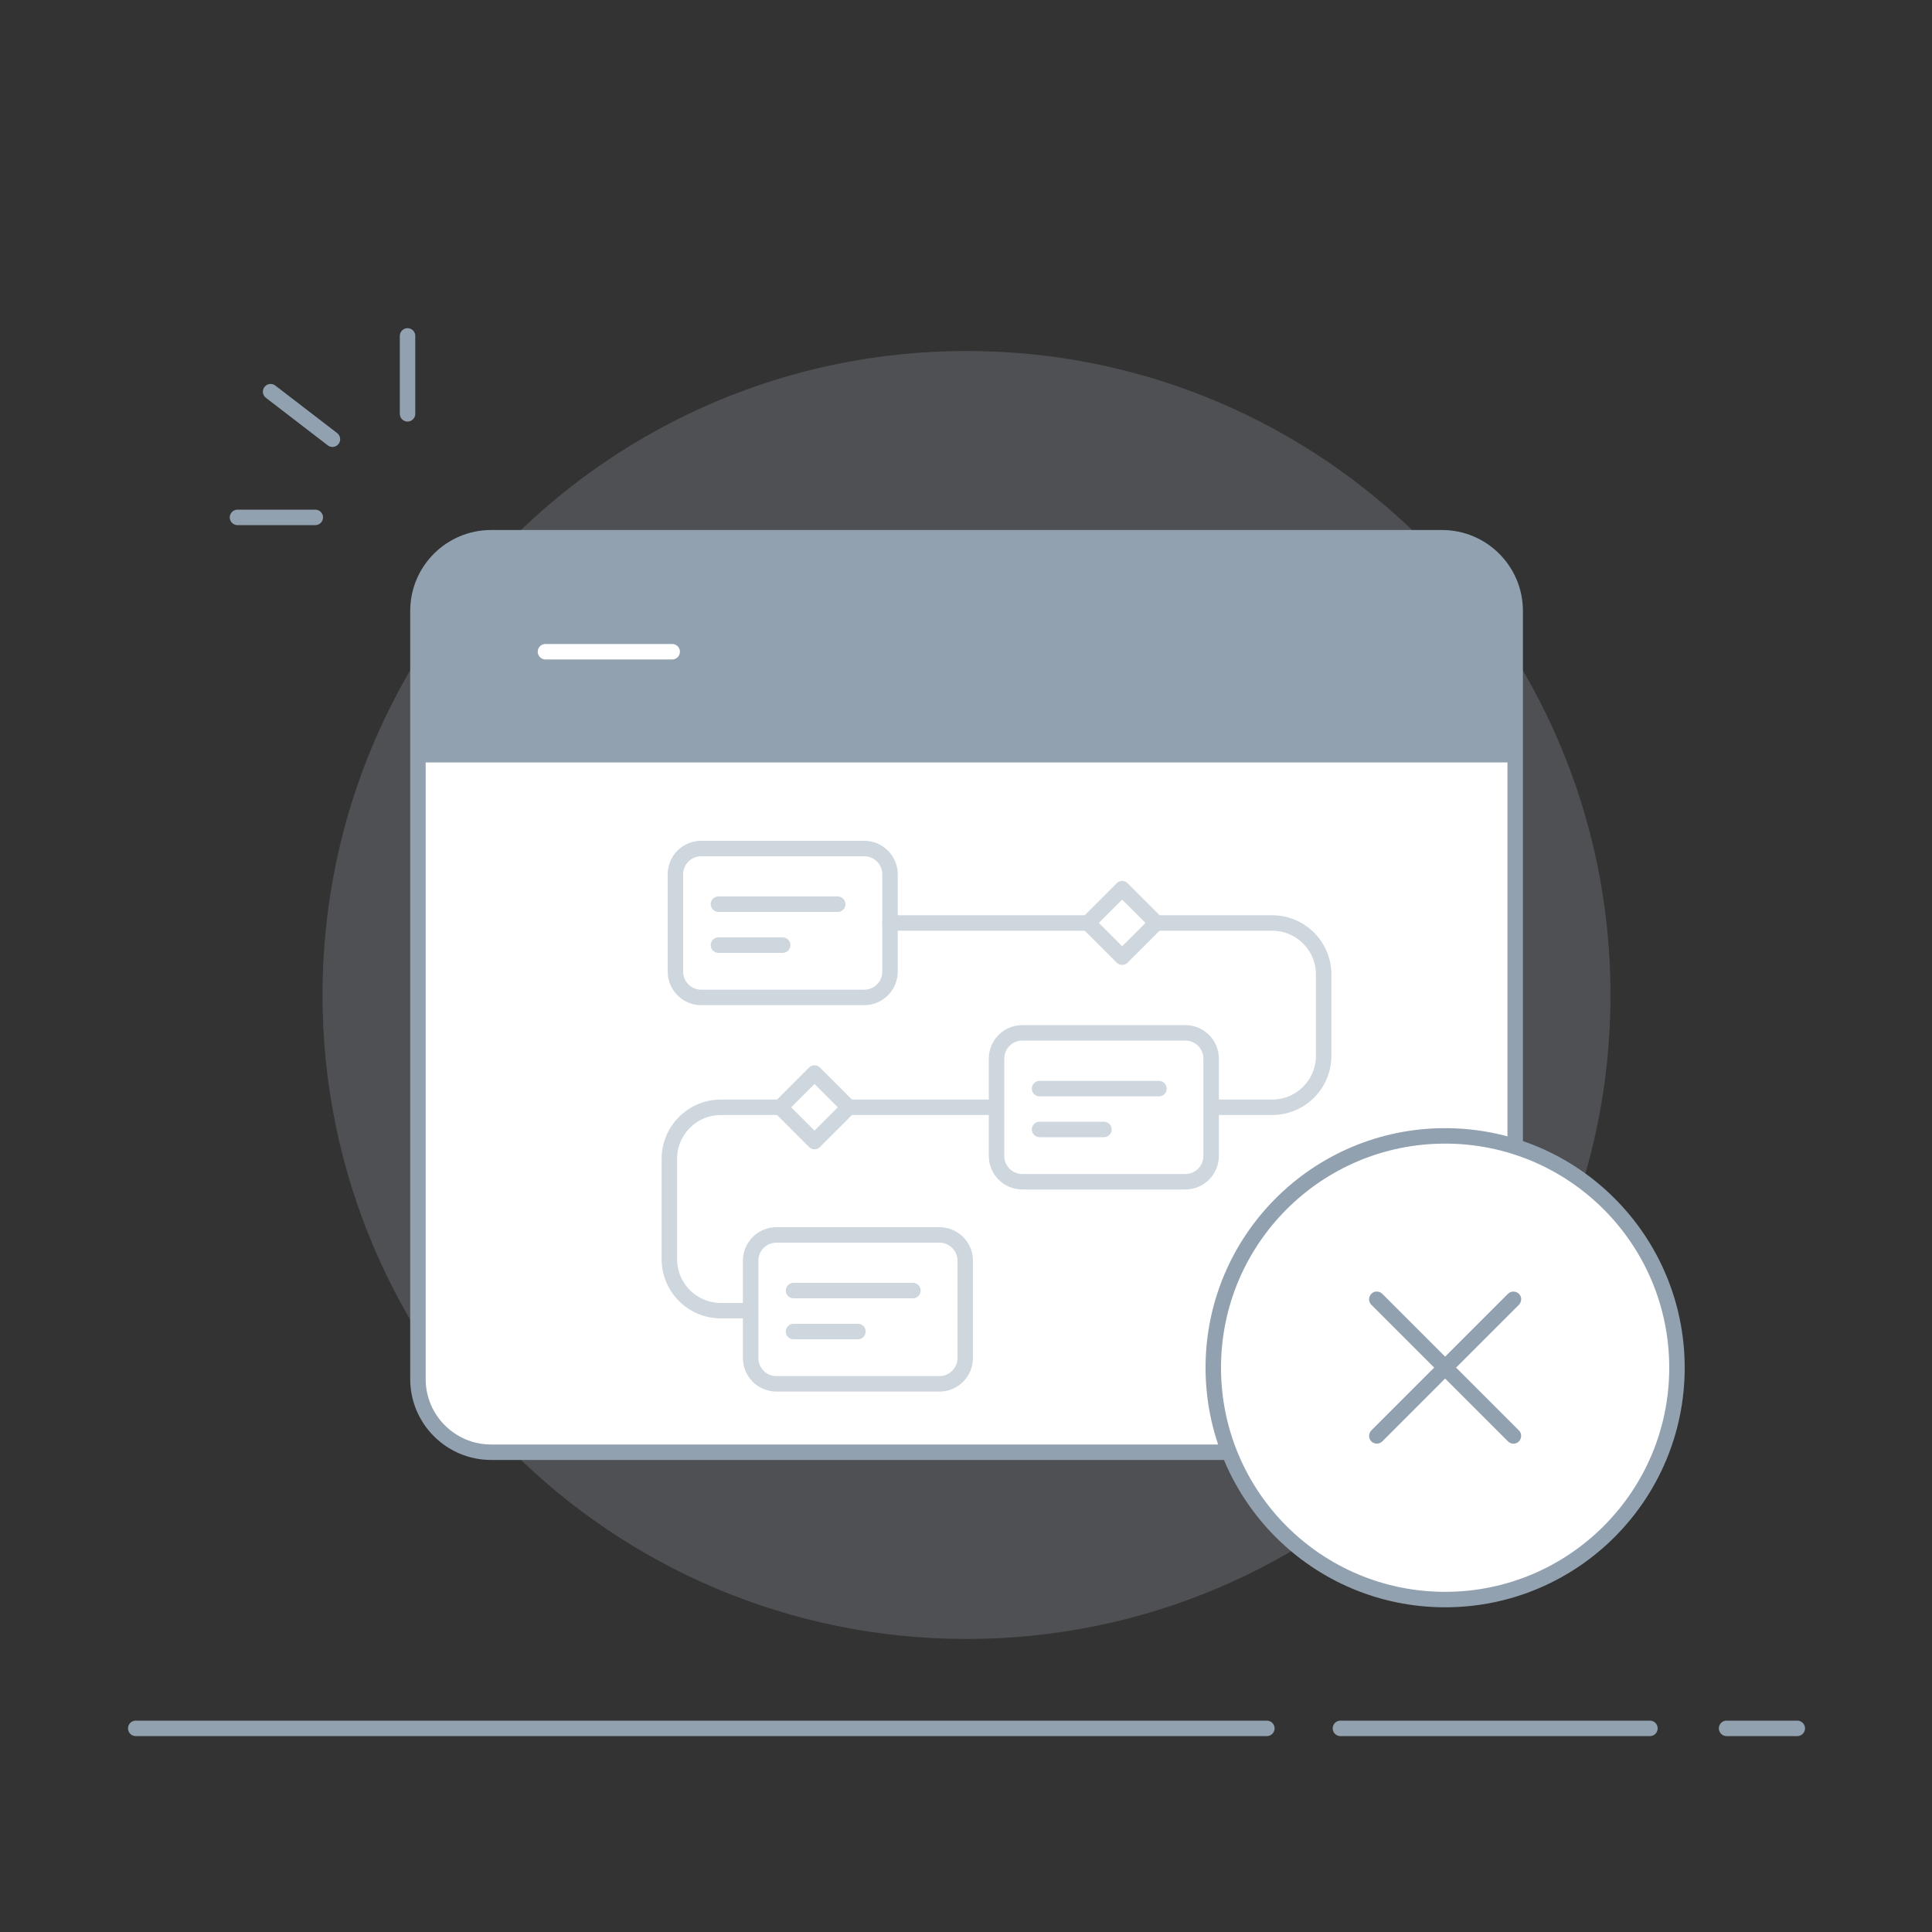 <svg width="150" height="150" viewBox="0 0 150 150" fill="none" xmlns="http://www.w3.org/2000/svg">
<rect x="0" y="0" width="150" height="150" fill="#333333" stroke="none"/>
<path d="M134.051 134.19H139.541" stroke="#91A1B0" stroke-width="1.2" stroke-linecap="round" stroke-linejoin="round"/>
<path d="M104.07 134.19H128.1" stroke="#91A1B0" stroke-width="1.2" stroke-linecap="round" stroke-linejoin="round"/>
<path d="M10.539 134.19H98.359" stroke="#91A1B0" stroke-width="1.2" stroke-linecap="round" stroke-linejoin="round"/>
<path opacity="0.2" d="M75.039 127.25C102.653 127.25 125.039 104.864 125.039 77.25C125.039 49.636 102.653 27.25 75.039 27.25C47.425 27.25 25.039 49.636 25.039 77.25C25.039 104.864 47.425 127.25 75.039 127.25Z" fill="#BEC6D2"/>
<path d="M38.129 41.75H111.959C115.089 41.75 117.639 44.29 117.639 47.43V107.07C117.639 110.2 115.099 112.75 111.959 112.75H38.129C34.999 112.75 32.449 110.21 32.449 107.07V47.43C32.449 44.3 34.989 41.75 38.129 41.75Z" fill="white" stroke="#91A1B0" stroke-width="1.2" stroke-miterlimit="10"/>
<path d="M37.67 42.42H112.48C114.96 42.42 116.98 44.44 116.98 46.92V58.78H33.07V47.02C33.07 44.48 35.13 42.42 37.67 42.42Z" fill="#91A1B0" stroke="#91A1B0" stroke-width="0.83" stroke-linecap="round" stroke-linejoin="round"/>
<path d="M52.19 50.6H42.35H52.19Z" fill="white"/>
<path d="M52.19 50.6H42.35" stroke="white" stroke-width="1.2" stroke-miterlimit="10" stroke-linecap="round"/>
<path d="M18.439 40.17H24.48" stroke="#91A1B0" stroke-width="1.2" stroke-linecap="round" stroke-linejoin="round"/>
<path d="M31.641 26.08V32.13" stroke="#91A1B0" stroke-width="1.2" stroke-linecap="round" stroke-linejoin="round"/>
<path d="M21.01 30.41L25.81 34.1" stroke="#91A1B0" stroke-width="1.2" stroke-linecap="round" stroke-linejoin="round"/>
<path d="M112.199 124.19C122.14 124.19 130.199 116.131 130.199 106.19C130.199 96.249 122.14 88.19 112.199 88.19C102.258 88.19 94.199 96.249 94.199 106.19C94.199 116.131 102.258 124.19 112.199 124.19Z" fill="white" stroke="#91A1B0" stroke-width="1.2" stroke-miterlimit="10"/>
<path d="M67.1 65.88H54.44C53.335 65.88 52.44 66.775 52.44 67.88V75.44C52.44 76.544 53.335 77.44 54.44 77.44H67.1C68.204 77.44 69.1 76.544 69.1 75.44V67.88C69.1 66.775 68.204 65.88 67.1 65.88Z" stroke="#CED6DE" stroke-width="1.2" stroke-linecap="round" stroke-linejoin="round"/>
<path d="M55.779 70.2H65.039" stroke="#CED6DE" stroke-width="1.2" stroke-linecap="round" stroke-linejoin="round"/>
<path d="M55.779 73.38H60.769" stroke="#CED6DE" stroke-width="1.2" stroke-linecap="round" stroke-linejoin="round"/>
<path d="M72.939 95.88H60.279C59.175 95.88 58.279 96.775 58.279 97.88V105.44C58.279 106.544 59.175 107.44 60.279 107.44H72.939C74.044 107.44 74.939 106.544 74.939 105.44V97.88C74.939 96.775 74.044 95.88 72.939 95.88Z" stroke="#CED6DE" stroke-width="1.2" stroke-linecap="round" stroke-linejoin="round"/>
<path d="M61.609 100.2H70.879" stroke="#CED6DE" stroke-width="1.2" stroke-linecap="round" stroke-linejoin="round"/>
<path d="M61.609 103.38H66.609" stroke="#CED6DE" stroke-width="1.2" stroke-linecap="round" stroke-linejoin="round"/>
<path d="M69.099 71.66H98.769C100.979 71.66 102.769 73.45 102.769 75.66V81.97C102.769 84.18 100.979 85.97 98.769 85.97H55.969C53.759 85.97 51.969 87.76 51.969 89.97V97.76C51.969 99.97 53.759 101.76 55.969 101.76H58.269" stroke="#CED6DE" stroke-width="1.2" stroke-linecap="round" stroke-linejoin="round"/>
<path d="M89.782 71.656L87.123 68.998L84.464 71.656L87.123 74.315L89.782 71.656Z" fill="white" stroke="#CED6DE" stroke-width="1.2" stroke-linecap="round" stroke-linejoin="round"/>
<path d="M65.897 85.969L63.238 83.311L60.58 85.969L63.238 88.628L65.897 85.969Z" fill="white" stroke="#CED6DE" stroke-width="1.2" stroke-linecap="round" stroke-linejoin="round"/>
<path d="M92.031 80.19H79.371C78.266 80.19 77.371 81.085 77.371 82.19V89.75C77.371 90.855 78.266 91.75 79.371 91.75H92.031C93.136 91.75 94.031 90.855 94.031 89.75V82.19C94.031 81.085 93.136 80.19 92.031 80.19Z" fill="white" stroke="#CED6DE" stroke-width="1.2" stroke-linecap="round" stroke-linejoin="round"/>
<path d="M80.711 84.52H89.981" stroke="#CED6DE" stroke-width="1.2" stroke-linecap="round" stroke-linejoin="round"/>
<path d="M80.711 87.69H85.711" stroke="#CED6DE" stroke-width="1.2" stroke-linecap="round" stroke-linejoin="round"/>
<path d="M106.469 111.91C106.239 111.68 106.239 111.3 106.469 111.06L117.079 100.45C117.309 100.22 117.689 100.22 117.929 100.45C118.169 100.68 118.159 101.06 117.929 101.3L107.319 111.91C107.089 112.14 106.709 112.14 106.469 111.91Z" fill="#91A1B0"/>
<path d="M117.079 111.91L106.469 101.3C106.239 101.07 106.239 100.69 106.469 100.45C106.699 100.21 107.079 100.22 107.319 100.45L117.929 111.06C118.159 111.29 118.159 111.67 117.929 111.91C117.699 112.15 117.319 112.14 117.079 111.91Z" fill="#91A1B0"/>
</svg>
